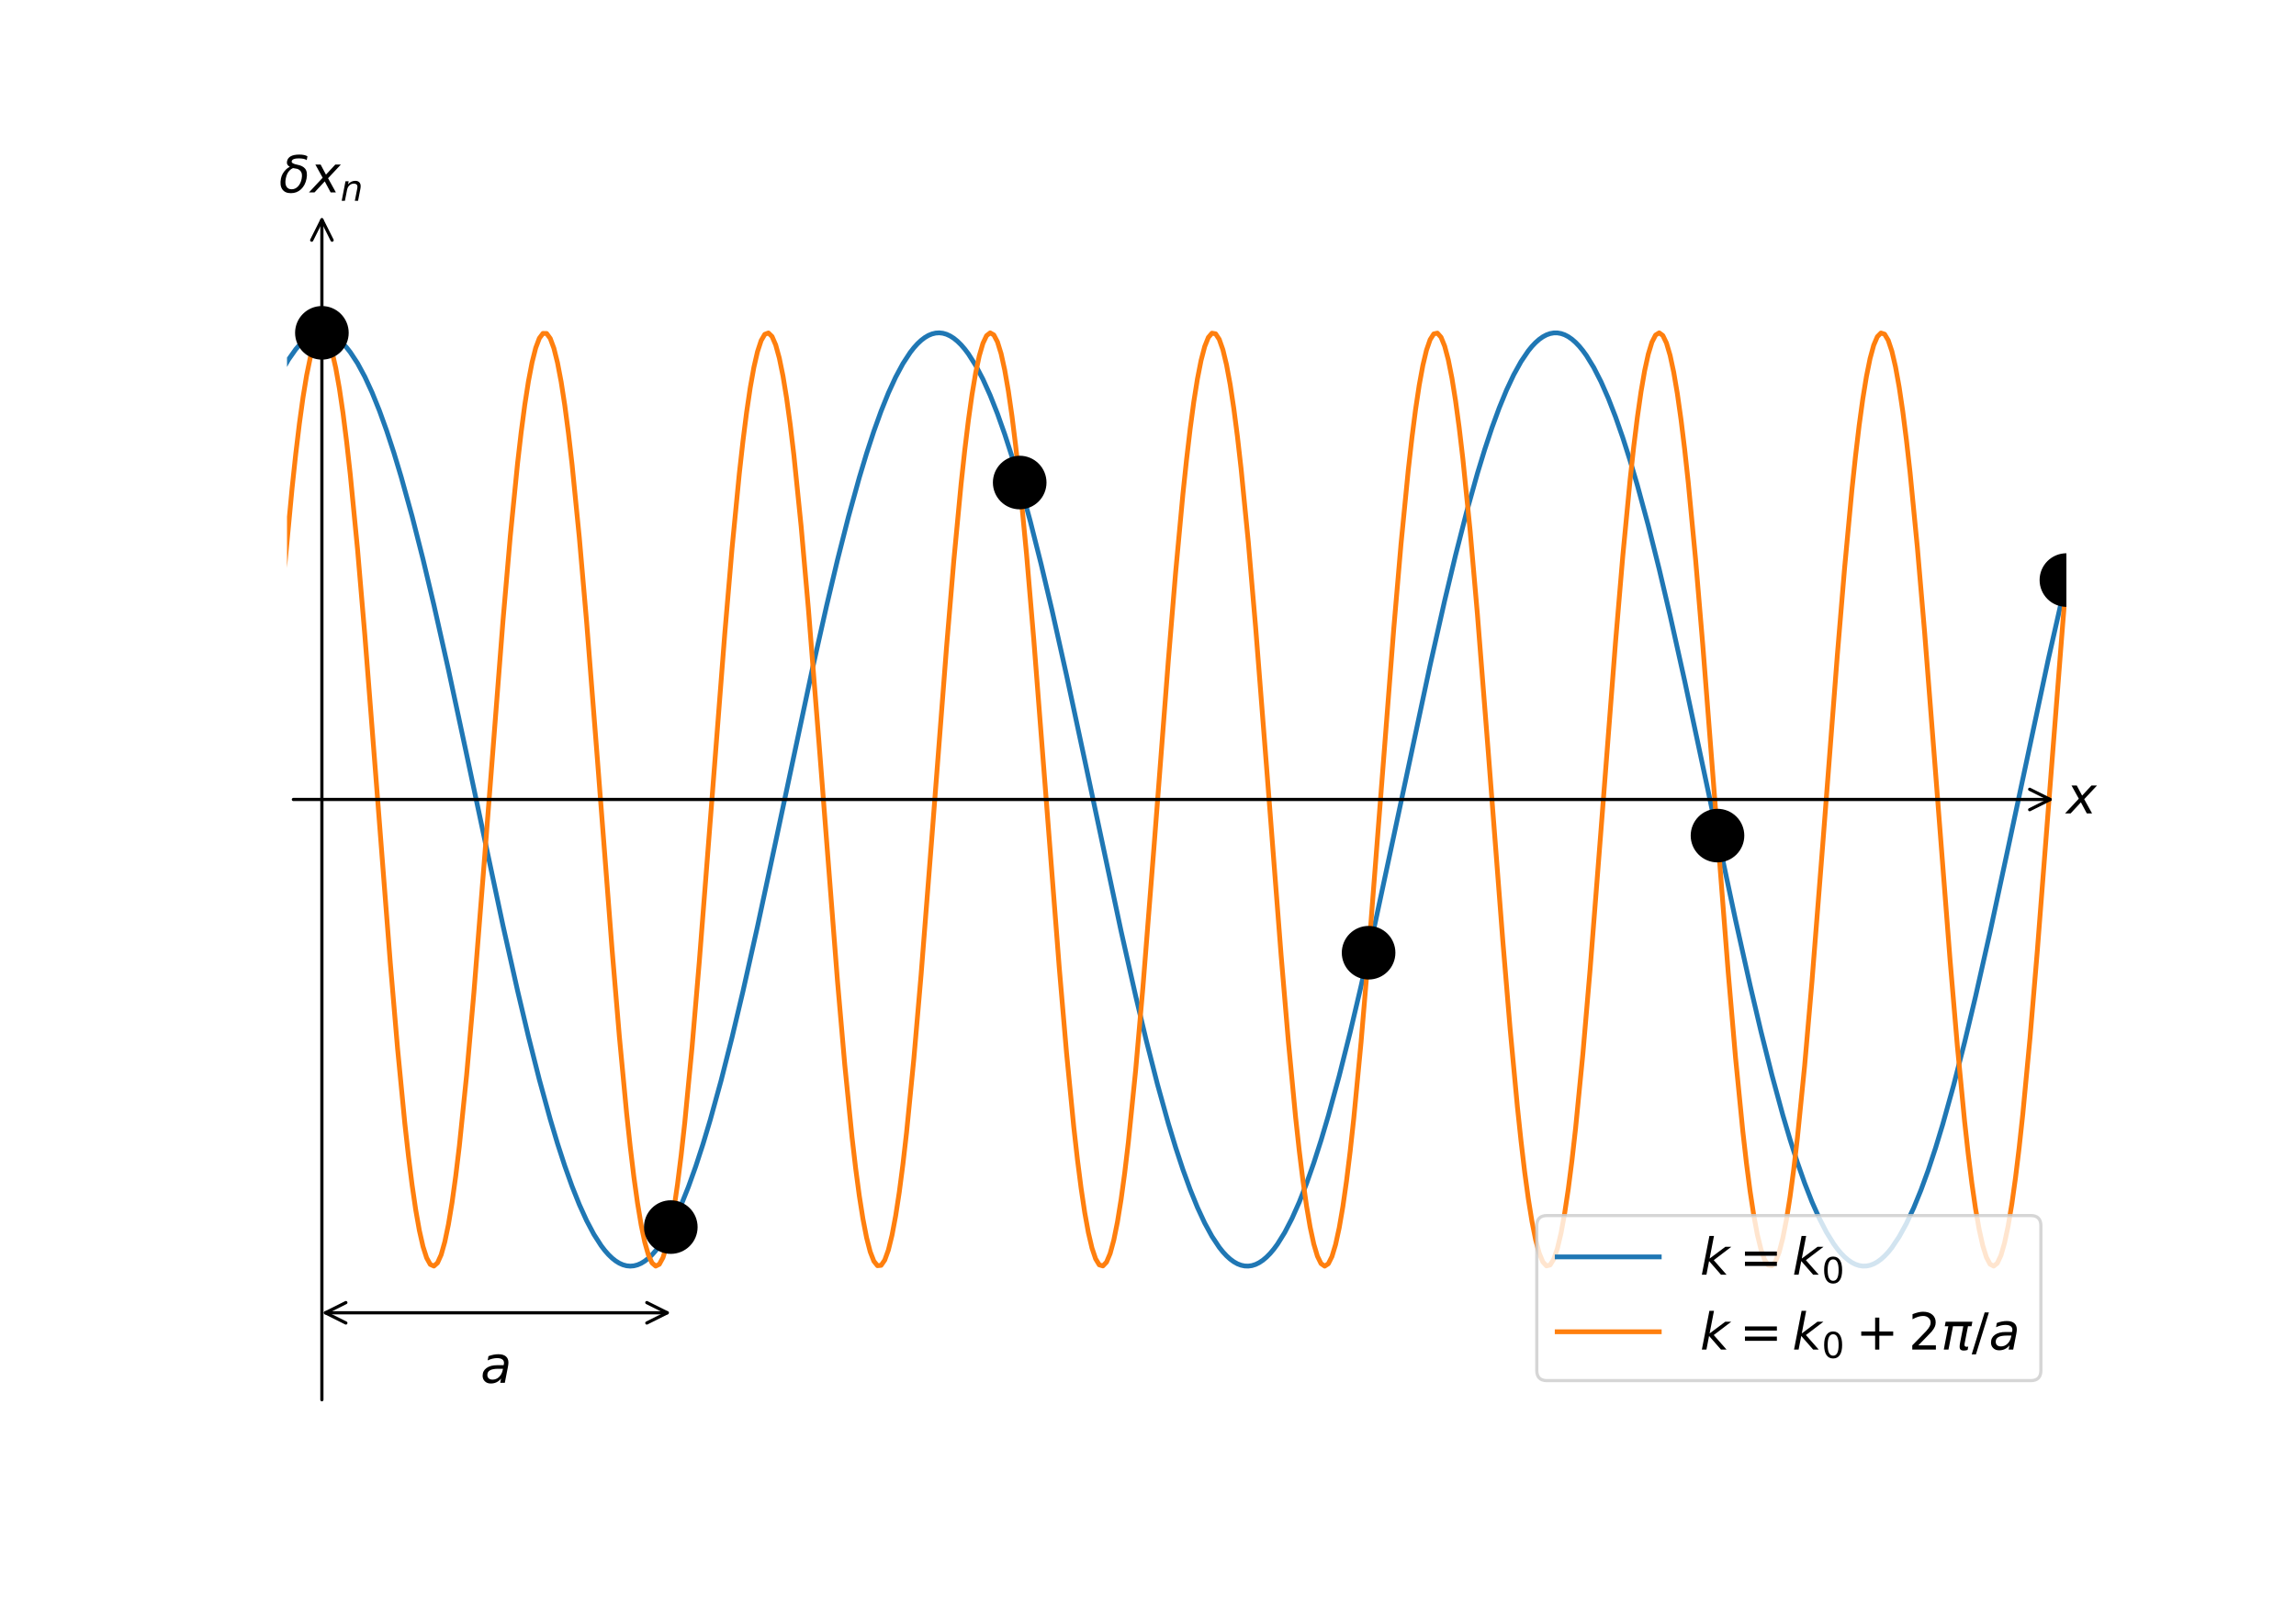 <?xml version="1.0" encoding="utf-8" standalone="no"?>
<!DOCTYPE svg PUBLIC "-//W3C//DTD SVG 1.1//EN"
  "http://www.w3.org/Graphics/SVG/1.1/DTD/svg11.dtd">
<!-- Created with matplotlib (https://matplotlib.org/) -->
<svg height="504pt" version="1.1" viewBox="0 0 720 504" width="720pt" xmlns="http://www.w3.org/2000/svg" xmlns:xlink="http://www.w3.org/1999/xlink">
 <defs>
  <style type="text/css">*{stroke-linecap:butt;stroke-linejoin:round;}</style>
 </defs>
 <g id="figure_1">
  <g id="patch_1">
   <path d="M 0 504 
L 720 504 
L 720 0 
L 0 0 
z
" style="fill:#ffffff;"/>
  </g>
  <g id="axes_1">
   <g id="line2d_1">
    <path clip-path="url(#p4a179bb47a)" d="M 79.059 139.821 
L 81.339 133.06 
L 83.619 126.944 
L 85.9 121.507 
L 88.18 116.778 
L 90.46 112.784 
L 92.741 109.547 
L 93.881 108.217 
L 95.021 107.083 
L 96.161 106.146 
L 97.301 105.408 
L 98.442 104.868 
L 99.582 104.529 
L 100.722 104.39 
L 101.862 104.452 
L 103.002 104.714 
L 104.142 105.177 
L 105.283 105.839 
L 106.423 106.7 
L 107.563 107.758 
L 108.703 109.012 
L 109.843 110.461 
L 112.124 113.934 
L 114.404 118.156 
L 116.684 123.105 
L 118.965 128.755 
L 121.245 135.073 
L 123.525 142.025 
L 125.805 149.574 
L 129.226 161.922 
L 132.646 175.366 
L 136.067 189.74 
L 140.628 210.042 
L 146.328 236.619 
L 157.73 290.297 
L 162.291 310.66 
L 165.711 325.094 
L 169.132 338.612 
L 172.552 351.046 
L 174.832 358.657 
L 177.113 365.677 
L 179.393 372.066 
L 181.673 377.79 
L 183.954 382.817 
L 186.234 387.12 
L 188.514 390.676 
L 189.655 392.167 
L 190.795 393.464 
L 191.935 394.566 
L 193.075 395.47 
L 194.215 396.176 
L 195.355 396.682 
L 196.496 396.988 
L 197.636 397.094 
L 198.776 396.999 
L 199.916 396.703 
L 201.056 396.207 
L 202.196 395.512 
L 203.337 394.619 
L 204.477 393.528 
L 205.617 392.241 
L 206.757 390.76 
L 209.037 387.225 
L 211.318 382.941 
L 213.598 377.933 
L 215.878 372.227 
L 218.159 365.855 
L 220.439 358.851 
L 222.719 351.255 
L 226.14 338.842 
L 229.56 325.342 
L 232.981 310.923 
L 237.541 290.574 
L 243.242 263.966 
L 254.644 210.319 
L 259.205 190.002 
L 262.625 175.614 
L 266.046 162.152 
L 269.466 149.782 
L 271.746 142.218 
L 274.027 135.25 
L 276.307 128.914 
L 278.587 123.247 
L 280.868 118.278 
L 283.148 114.036 
L 285.428 110.544 
L 286.568 109.085 
L 287.709 107.82 
L 288.849 106.751 
L 289.989 105.879 
L 291.129 105.207 
L 292.269 104.734 
L 293.409 104.461 
L 294.55 104.388 
L 295.69 104.516 
L 296.83 104.845 
L 297.97 105.374 
L 299.11 106.102 
L 300.25 107.029 
L 301.391 108.152 
L 302.531 109.471 
L 303.671 110.984 
L 305.951 114.582 
L 308.232 118.927 
L 310.512 123.994 
L 312.792 129.756 
L 315.072 136.182 
L 317.353 143.236 
L 319.633 150.879 
L 323.054 163.357 
L 326.474 176.912 
L 329.895 191.377 
L 334.455 211.771 
L 340.156 238.408 
L 351.558 292.024 
L 356.118 312.294 
L 359.539 326.636 
L 362.959 340.042 
L 366.38 352.346 
L 368.66 359.862 
L 370.94 366.78 
L 373.221 373.061 
L 375.501 378.672 
L 377.781 383.581 
L 380.062 387.762 
L 382.342 391.192 
L 383.482 392.619 
L 384.622 393.851 
L 385.763 394.887 
L 386.903 395.726 
L 388.043 396.366 
L 389.183 396.806 
L 390.323 397.045 
L 391.463 397.085 
L 392.604 396.923 
L 393.744 396.561 
L 394.884 395.999 
L 396.024 395.238 
L 397.164 394.279 
L 398.304 393.123 
L 399.445 391.771 
L 400.585 390.227 
L 402.865 386.566 
L 405.145 382.16 
L 407.426 377.034 
L 409.706 371.216 
L 411.986 364.737 
L 414.267 357.632 
L 416.547 349.942 
L 419.967 337.401 
L 423.388 323.791 
L 426.808 309.281 
L 431.369 288.843 
L 437.07 262.176 
L 448.472 208.595 
L 453.032 188.372 
L 456.453 174.078 
L 459.873 160.728 
L 463.294 148.489 
L 465.574 141.021 
L 467.854 134.155 
L 470.135 127.928 
L 472.415 122.374 
L 474.695 117.524 
L 476.976 113.405 
L 479.256 110.039 
L 480.396 108.644 
L 481.536 107.444 
L 482.676 106.44 
L 483.817 105.634 
L 484.957 105.028 
L 486.097 104.621 
L 487.237 104.414 
L 488.377 104.408 
L 489.517 104.603 
L 490.658 104.998 
L 491.798 105.593 
L 492.938 106.387 
L 494.078 107.379 
L 495.218 108.568 
L 496.358 109.951 
L 497.499 111.528 
L 499.779 115.251 
L 502.059 119.717 
L 504.34 124.902 
L 506.62 130.776 
L 508.9 137.309 
L 511.18 144.463 
L 513.461 152.2 
L 516.881 164.804 
L 520.302 178.469 
L 523.722 193.024 
L 528.283 213.505 
L 535.124 245.611 
L 544.245 288.535 
L 548.806 308.988 
L 552.226 323.515 
L 555.647 337.144 
L 559.067 349.708 
L 561.348 357.415 
L 563.628 364.537 
L 565.908 371.035 
L 568.189 376.873 
L 570.469 382.02 
L 572.749 386.447 
L 575.03 390.13 
L 576.17 391.686 
L 577.31 393.049 
L 578.45 394.216 
L 579.59 395.187 
L 580.73 395.96 
L 581.871 396.534 
L 583.011 396.907 
L 584.151 397.081 
L 585.291 397.053 
L 586.431 396.825 
L 587.571 396.397 
L 588.712 395.769 
L 589.852 394.942 
L 590.992 393.917 
L 592.132 392.696 
L 593.272 391.281 
L 595.553 387.874 
L 597.833 383.715 
L 600.113 378.826 
L 602.393 373.236 
L 604.674 366.974 
L 606.954 360.074 
L 609.234 352.576 
L 612.655 340.294 
L 616.075 326.908 
L 619.496 312.583 
L 624.057 292.329 
L 629.757 265.785 
L 642.299 206.878 
L 646.86 186.752 
L 648 181.922 
L 648 181.922 
" style="fill:none;stroke:#1f77b4;stroke-linecap:square;stroke-width:1.5;"/>
   </g>
   <g id="line2d_2">
    <path clip-path="url(#p4a179bb47a)" d="M 79.059 307.271 
L 82.479 263.755 
L 87.04 204.565 
L 89.32 177.259 
L 91.601 153.03 
L 92.741 142.393 
L 93.881 132.894 
L 95.021 124.632 
L 96.161 117.694 
L 97.301 112.153 
L 98.442 108.066 
L 99.582 105.478 
L 100.722 104.415 
L 101.862 104.887 
L 103.002 106.892 
L 104.142 110.406 
L 105.283 115.394 
L 106.423 121.802 
L 107.563 129.565 
L 108.703 138.599 
L 109.843 148.811 
L 112.124 172.327 
L 114.404 199.127 
L 117.824 243.003 
L 122.385 301.906 
L 124.665 328.749 
L 126.946 352.325 
L 128.086 362.573 
L 129.226 371.647 
L 130.366 379.451 
L 131.506 385.904 
L 132.646 390.938 
L 133.787 394.5 
L 134.927 396.552 
L 136.067 397.074 
L 137.207 396.06 
L 138.347 393.519 
L 139.487 389.48 
L 140.628 383.985 
L 141.768 377.09 
L 142.908 368.869 
L 144.048 359.407 
L 146.328 337.173 
L 148.609 311.319 
L 152.029 268.149 
L 157.73 194.651 
L 160.01 168.305 
L 162.291 145.412 
L 163.431 135.567 
L 164.571 126.931 
L 165.711 119.595 
L 166.851 113.635 
L 167.992 109.116 
L 169.132 106.083 
L 170.272 104.568 
L 171.412 104.589 
L 172.552 106.143 
L 173.692 109.216 
L 174.832 113.775 
L 175.973 119.771 
L 177.113 127.143 
L 178.253 135.812 
L 179.393 145.688 
L 181.673 168.633 
L 183.954 195.017 
L 187.374 238.596 
L 191.935 297.744 
L 194.215 324.976 
L 196.496 349.099 
L 197.636 359.673 
L 198.776 369.103 
L 199.916 377.29 
L 201.056 384.148 
L 202.196 389.606 
L 203.337 393.606 
L 204.477 396.106 
L 205.617 397.08 
L 206.757 396.518 
L 207.897 394.425 
L 209.037 390.823 
L 210.178 385.751 
L 211.318 379.261 
L 212.458 371.423 
L 213.598 362.317 
L 214.738 352.039 
L 217.019 328.413 
L 219.299 301.534 
L 222.719 257.603 
L 227.28 198.756 
L 229.56 171.992 
L 231.841 148.527 
L 232.981 138.345 
L 234.121 129.343 
L 235.261 121.615 
L 236.401 115.243 
L 237.541 110.294 
L 238.682 106.819 
L 239.822 104.855 
L 240.962 104.423 
L 242.102 105.527 
L 243.242 108.155 
L 244.382 112.281 
L 245.523 117.86 
L 246.663 124.834 
L 247.803 133.13 
L 248.943 142.66 
L 251.223 165.014 
L 253.504 190.958 
L 256.924 234.2 
L 262.625 307.636 
L 264.905 333.896 
L 267.186 356.673 
L 268.326 366.451 
L 269.466 375.013 
L 270.606 382.271 
L 271.746 388.148 
L 272.886 392.582 
L 274.027 395.528 
L 275.167 396.953 
L 276.307 396.843 
L 277.447 395.199 
L 278.587 392.038 
L 279.727 387.395 
L 280.868 381.316 
L 282.008 373.866 
L 283.148 365.124 
L 284.288 355.181 
L 286.568 332.121 
L 288.849 305.653 
L 292.269 262.012 
L 296.83 202.909 
L 299.11 175.751 
L 301.391 151.735 
L 302.531 141.225 
L 303.671 131.865 
L 304.811 123.753 
L 305.951 116.975 
L 307.091 111.6 
L 308.232 107.687 
L 309.372 105.275 
L 310.512 104.391 
L 311.652 105.043 
L 312.792 107.224 
L 313.932 110.913 
L 315.072 116.069 
L 316.213 122.639 
L 317.353 130.554 
L 318.493 139.731 
L 319.633 150.074 
L 321.913 173.81 
L 324.194 200.768 
L 327.614 244.751 
L 332.175 303.541 
L 334.455 330.224 
L 336.736 353.577 
L 337.876 363.693 
L 339.016 372.624 
L 340.156 380.274 
L 341.296 386.565 
L 342.436 391.43 
L 343.577 394.817 
L 344.717 396.692 
L 345.857 397.035 
L 346.997 395.842 
L 348.137 393.125 
L 349.277 388.914 
L 350.418 383.251 
L 351.558 376.198 
L 352.698 367.828 
L 353.838 358.228 
L 356.118 335.756 
L 358.399 309.722 
L 361.819 266.411 
L 366.38 207.105 
L 368.66 179.579 
L 370.94 155.033 
L 372.081 144.205 
L 373.221 134.496 
L 374.361 126.007 
L 375.501 118.828 
L 376.641 113.033 
L 377.781 108.685 
L 378.922 105.827 
L 380.062 104.492 
L 381.202 104.691 
L 382.342 106.424 
L 383.482 109.672 
L 384.622 114.401 
L 385.763 120.561 
L 386.903 128.089 
L 388.043 136.903 
L 389.183 146.913 
L 391.463 170.087 
L 393.744 196.639 
L 397.164 240.34 
L 401.725 299.397 
L 404.005 326.478 
L 406.286 350.388 
L 407.426 360.833 
L 408.566 370.123 
L 409.706 378.159 
L 410.846 384.858 
L 411.986 390.148 
L 413.126 393.975 
L 414.267 396.299 
L 415.407 397.094 
L 416.547 396.352 
L 417.687 394.082 
L 418.827 390.307 
L 419.967 385.066 
L 421.108 378.415 
L 422.248 370.424 
L 423.388 361.177 
L 424.528 350.77 
L 426.808 326.925 
L 429.089 299.89 
L 432.509 255.855 
L 437.07 197.124 
L 439.35 170.523 
L 441.631 147.282 
L 442.771 137.233 
L 443.911 128.374 
L 445.051 120.801 
L 446.191 114.592 
L 447.331 109.812 
L 448.472 106.512 
L 449.612 104.726 
L 450.752 104.473 
L 451.892 105.755 
L 453.032 108.56 
L 454.172 112.857 
L 455.313 118.602 
L 456.453 125.735 
L 457.593 134.179 
L 458.733 143.848 
L 461.013 166.438 
L 463.294 192.559 
L 466.714 235.939 
L 471.275 295.209 
L 473.555 322.664 
L 475.835 347.107 
L 476.976 357.873 
L 478.116 367.513 
L 479.256 375.928 
L 480.396 383.029 
L 481.536 388.74 
L 482.676 393.003 
L 483.817 395.772 
L 484.957 397.019 
L 486.097 396.73 
L 487.237 394.908 
L 488.377 391.573 
L 489.517 386.759 
L 490.658 380.517 
L 491.798 372.912 
L 492.938 364.025 
L 494.078 353.948 
L 496.358 330.662 
L 498.639 304.028 
L 502.059 260.267 
L 506.62 201.259 
L 508.9 174.255 
L 511.18 150.454 
L 512.321 140.073 
L 513.461 130.853 
L 514.601 122.893 
L 515.741 116.274 
L 516.881 111.068 
L 518.021 107.328 
L 519.162 105.093 
L 520.302 104.387 
L 521.442 105.218 
L 522.582 107.577 
L 523.722 111.439 
L 524.862 116.763 
L 526.003 123.494 
L 527.143 131.561 
L 528.283 140.879 
L 529.423 151.351 
L 531.703 175.303 
L 533.984 202.415 
L 537.404 246.499 
L 541.965 305.168 
L 544.245 331.687 
L 546.526 354.814 
L 547.666 364.798 
L 548.806 373.583 
L 549.946 381.079 
L 551.086 387.207 
L 552.226 391.901 
L 553.366 395.114 
L 554.507 396.811 
L 555.647 396.975 
L 556.787 395.603 
L 557.927 392.71 
L 559.067 388.327 
L 560.207 382.499 
L 561.348 375.288 
L 562.488 366.77 
L 563.628 357.033 
L 565.908 334.326 
L 568.189 308.117 
L 571.609 264.671 
L 576.17 205.438 
L 578.45 178.055 
L 580.73 153.716 
L 581.871 143.013 
L 583.011 133.441 
L 584.151 125.101 
L 585.291 118.079 
L 586.431 112.451 
L 587.571 108.274 
L 588.712 105.593 
L 589.852 104.436 
L 590.992 104.814 
L 592.132 106.725 
L 593.272 110.148 
L 594.412 115.047 
L 595.553 121.37 
L 596.693 129.052 
L 597.833 138.011 
L 598.973 148.154 
L 601.253 171.552 
L 603.534 198.268 
L 606.954 242.086 
L 611.515 301.043 
L 613.795 327.97 
L 616.075 351.662 
L 617.216 361.978 
L 618.356 371.126 
L 619.496 379.011 
L 620.636 385.548 
L 621.776 390.671 
L 622.916 394.324 
L 624.057 396.47 
L 625.197 397.086 
L 626.337 396.166 
L 627.477 393.719 
L 628.617 389.77 
L 629.757 384.362 
L 630.898 377.551 
L 632.038 369.409 
L 633.178 360.021 
L 634.318 349.486 
L 636.598 325.426 
L 638.879 298.238 
L 642.299 254.107 
L 646.86 195.501 
L 648 181.922 
L 648 181.922 
" style="fill:none;stroke:#ff7f0e;stroke-linecap:square;stroke-width:1.5;"/>
   </g>
   <g id="patch_2">
    <path d="M 642.887 250.74 
Q 368.002 250.74 91.999 250.74 
" style="fill:none;stroke:#000000;stroke-linecap:round;"/>
    <path d="M 636.487 247.54 
L 642.887 250.74 
L 636.487 253.94 
" style="fill:none;stroke:#000000;stroke-linecap:round;"/>
   </g>
   <g id="text_1">
    <!-- $x$ -->
    <g transform="translate(648 255.155)scale(0.16 -0.16)">
     <defs>
      <path d="M 60.016 54.688 
L 34.906 27.875 
L 50.297 0 
L 39.984 0 
L 28.422 21.688 
L 8.297 0 
L -2.594 0 
L 24.312 28.812 
L 10.016 54.688 
L 20.312 54.688 
L 30.812 34.906 
L 49.125 54.688 
z
" id="DejaVuSans-Oblique-120"/>
     </defs>
     <use transform="translate(0 0.312)" xlink:href="#DejaVuSans-Oblique-120"/>
    </g>
   </g>
   <g id="patch_3">
    <path d="M 100.941 68.925 
Q 100.941 253.403 100.941 438.998 
" style="fill:none;stroke:#000000;stroke-linecap:round;"/>
    <path d="M 97.741 75.325 
L 100.941 68.925 
L 104.141 75.325 
" style="fill:none;stroke:#000000;stroke-linecap:round;"/>
   </g>
   <g id="text_2">
    <!-- $\delta x_n$ -->
    <g transform="translate(87.501 60.48)scale(0.16 -0.16)">
     <defs>
      <path d="M 54.25 63.328 
Q 49.953 66.75 38.281 66.75 
Q 25.922 66.75 24.812 61.031 
Q 23.922 56.547 36.375 54.203 
Q 46.141 52.391 50.828 46.922 
Q 56.5 40.328 53.859 26.812 
Q 51.312 13.875 43.172 6.25 
Q 34.969 -1.422 23.25 -1.422 
Q 11.578 -1.422 6.344 6.25 
Q 1.125 13.875 3.766 27.297 
Q 5.672 37.25 13.922 45.312 
Q 17.141 48.438 21.141 50.203 
Q 14.266 54.047 15.625 60.938 
Q 18.219 74.219 39.75 74.219 
Q 50.531 74.219 55.719 70.797 
z
M 27.391 47.75 
Q 23.828 46.344 20.406 42.781 
Q 15.141 37.25 13.234 27.297 
Q 11.281 17.391 14.359 11.812 
Q 17.484 6.203 24.75 6.203 
Q 31.938 6.203 37.203 11.859 
Q 42.531 17.531 44.344 26.812 
Q 46.188 36.531 42.672 41.219 
Q 38.922 46.234 32.859 46.781 
Q 29.781 47.078 27.391 47.75 
z
" id="DejaVuSans-Oblique-948"/>
      <path d="M 55.719 33.016 
L 49.312 0 
L 40.281 0 
L 46.688 32.672 
Q 47.125 34.969 47.359 36.719 
Q 47.609 38.484 47.609 39.5 
Q 47.609 43.609 45.016 45.891 
Q 42.438 48.188 37.797 48.188 
Q 30.562 48.188 25.344 43.375 
Q 20.125 38.578 18.5 30.328 
L 12.5 0 
L 3.516 0 
L 14.109 54.688 
L 23.094 54.688 
L 21.297 46.094 
Q 25.047 50.828 30.312 53.406 
Q 35.594 56 41.406 56 
Q 48.641 56 52.609 52.094 
Q 56.594 48.188 56.594 41.109 
Q 56.594 39.359 56.375 37.359 
Q 56.156 35.359 55.719 33.016 
z
" id="DejaVuSans-Oblique-110"/>
     </defs>
     <use transform="translate(0 0.781)" xlink:href="#DejaVuSans-Oblique-948"/>
     <use transform="translate(61.182 0.781)" xlink:href="#DejaVuSans-Oblique-120"/>
     <use transform="translate(120.361 -15.625)scale(0.7)" xlink:href="#DejaVuSans-Oblique-110"/>
    </g>
   </g>
   <g id="patch_4">
    <path d="M 209.235 411.729 
Q 155.647 411.729 102.059 411.729 
" style="fill:none;stroke:#000000;stroke-linecap:round;"/>
    <path d="M 202.835 408.529 
L 209.235 411.729 
L 202.835 414.929 
" style="fill:none;stroke:#000000;stroke-linecap:round;"/>
    <path d="M 108.459 414.929 
L 102.059 411.729 
L 108.459 408.529 
" style="fill:none;stroke:#000000;stroke-linecap:round;"/>
   </g>
   <g id="text_3">
    <!-- $a$ -->
    <g transform="translate(150.687 433.682)scale(0.16 -0.16)">
     <defs>
      <path d="M 53.719 31.203 
L 47.609 0 
L 38.625 0 
L 40.281 8.297 
Q 36.328 3.422 31.266 1 
Q 26.219 -1.422 20.016 -1.422 
Q 13.031 -1.422 8.562 2.844 
Q 4.109 7.125 4.109 13.812 
Q 4.109 23.391 11.75 28.953 
Q 19.391 34.516 32.812 34.516 
L 45.312 34.516 
L 45.797 36.922 
Q 45.906 37.312 45.953 37.766 
Q 46 38.234 46 39.203 
Q 46 43.562 42.453 45.969 
Q 38.922 48.391 32.516 48.391 
Q 28.125 48.391 23.5 47.266 
Q 18.891 46.141 14.016 43.891 
L 15.578 52.203 
Q 20.656 54.109 25.516 55.047 
Q 30.375 56 34.906 56 
Q 44.578 56 49.625 51.797 
Q 54.688 47.609 54.688 39.594 
Q 54.688 37.984 54.438 35.812 
Q 54.203 33.641 53.719 31.203 
z
M 44 27.484 
L 35.016 27.484 
Q 23.969 27.484 18.672 24.531 
Q 13.375 21.578 13.375 15.375 
Q 13.375 11.078 16.078 8.641 
Q 18.797 6.203 23.578 6.203 
Q 30.906 6.203 36.375 11.453 
Q 41.844 16.703 43.609 25.484 
z
" id="DejaVuSans-Oblique-97"/>
     </defs>
     <use xlink:href="#DejaVuSans-Oblique-97"/>
    </g>
   </g>
   <g id="PathCollection_1">
    <defs>
     <path d="M 0 7.906 
C 2.097 7.906 4.108 7.073 5.59 5.59 
C 7.073 4.108 7.906 2.097 7.906 0 
C 7.906 -2.097 7.073 -4.108 5.59 -5.59 
C 4.108 -7.073 2.097 -7.906 0 -7.906 
C -2.097 -7.906 -4.108 -7.073 -5.59 -5.59 
C -7.073 -4.108 -7.906 -2.097 -7.906 0 
C -7.906 2.097 -7.073 4.108 -5.59 5.59 
C -4.108 7.073 -2.097 7.906 0 7.906 
z
" id="m142846cecd" style="stroke:#000000;"/>
    </defs>
    <g clip-path="url(#p4a179bb47a)">
     <use style="stroke:#000000;" x="100.941" xlink:href="#m142846cecd" y="104.386"/>
     <use style="stroke:#000000;" x="210.353" xlink:href="#m142846cecd" y="384.843"/>
     <use style="stroke:#000000;" x="319.765" xlink:href="#m142846cecd" y="151.337"/>
     <use style="stroke:#000000;" x="429.176" xlink:href="#m142846cecd" y="298.801"/>
     <use style="stroke:#000000;" x="538.588" xlink:href="#m142846cecd" y="262.066"/>
     <use style="stroke:#000000;" x="648" xlink:href="#m142846cecd" y="181.922"/>
    </g>
   </g>
   <g id="legend_1">
    <g id="patch_5">
     <path d="M 485.12 433 
L 636.8 433 
Q 640 433 640 429.8 
L 640 384.43 
Q 640 381.23 636.8 381.23 
L 485.12 381.23 
Q 481.92 381.23 481.92 384.43 
L 481.92 429.8 
Q 481.92 433 485.12 433 
z
" style="fill:#ffffff;opacity:0.8;stroke:#cccccc;stroke-linejoin:miter;"/>
    </g>
    <g id="line2d_3">
     <path d="M 488.32 394.188 
L 520.32 394.188 
" style="fill:none;stroke:#1f77b4;stroke-linecap:square;stroke-width:1.5;"/>
    </g>
    <g id="line2d_4"/>
    <g id="text_4">
     <!-- $k=k_0$ -->
     <g transform="translate(533.12 399.788)scale(0.16 -0.16)">
      <defs>
       <path d="M 18.312 75.984 
L 27.297 75.984 
L 18.703 31.688 
L 49.516 54.688 
L 61.188 54.688 
L 26.812 28.516 
L 51.906 0 
L 41.016 0 
L 17.672 26.703 
L 12.5 0 
L 3.516 0 
z
" id="DejaVuSans-Oblique-107"/>
       <path d="M 10.594 45.406 
L 73.188 45.406 
L 73.188 37.203 
L 10.594 37.203 
z
M 10.594 25.484 
L 73.188 25.484 
L 73.188 17.188 
L 10.594 17.188 
z
" id="DejaVuSans-61"/>
       <path d="M 31.781 66.406 
Q 24.172 66.406 20.328 58.906 
Q 16.5 51.422 16.5 36.375 
Q 16.5 21.391 20.328 13.891 
Q 24.172 6.391 31.781 6.391 
Q 39.453 6.391 43.281 13.891 
Q 47.125 21.391 47.125 36.375 
Q 47.125 51.422 43.281 58.906 
Q 39.453 66.406 31.781 66.406 
z
M 31.781 74.219 
Q 44.047 74.219 50.516 64.516 
Q 56.984 54.828 56.984 36.375 
Q 56.984 17.969 50.516 8.266 
Q 44.047 -1.422 31.781 -1.422 
Q 19.531 -1.422 13.062 8.266 
Q 6.594 17.969 6.594 36.375 
Q 6.594 54.828 13.062 64.516 
Q 19.531 74.219 31.781 74.219 
z
" id="DejaVuSans-48"/>
      </defs>
      <use transform="translate(0 0.016)" xlink:href="#DejaVuSans-Oblique-107"/>
      <use transform="translate(77.393 0.016)" xlink:href="#DejaVuSans-61"/>
      <use transform="translate(180.664 0.016)" xlink:href="#DejaVuSans-Oblique-107"/>
      <use transform="translate(238.574 -16.391)scale(0.7)" xlink:href="#DejaVuSans-48"/>
     </g>
    </g>
    <g id="line2d_5">
     <path d="M 488.32 417.673 
L 520.32 417.673 
" style="fill:none;stroke:#ff7f0e;stroke-linecap:square;stroke-width:1.5;"/>
    </g>
    <g id="line2d_6"/>
    <g id="text_5">
     <!-- $k=k_0 + 2\pi/a$ -->
     <g transform="translate(533.12 423.272)scale(0.16 -0.16)">
      <defs>
       <path d="M 46 62.703 
L 46 35.5 
L 73.188 35.5 
L 73.188 27.203 
L 46 27.203 
L 46 0 
L 37.797 0 
L 37.797 27.203 
L 10.594 27.203 
L 10.594 35.5 
L 37.797 35.5 
L 37.797 62.703 
z
" id="DejaVuSans-43"/>
       <path d="M 19.188 8.297 
L 53.609 8.297 
L 53.609 0 
L 7.328 0 
L 7.328 8.297 
Q 12.938 14.109 22.625 23.891 
Q 32.328 33.688 34.812 36.531 
Q 39.547 41.844 41.422 45.531 
Q 43.312 49.219 43.312 52.781 
Q 43.312 58.594 39.234 62.25 
Q 35.156 65.922 28.609 65.922 
Q 23.969 65.922 18.812 64.312 
Q 13.672 62.703 7.812 59.422 
L 7.812 69.391 
Q 13.766 71.781 18.938 73 
Q 24.125 74.219 28.422 74.219 
Q 39.75 74.219 46.484 68.547 
Q 53.219 62.891 53.219 53.422 
Q 53.219 48.922 51.531 44.891 
Q 49.859 40.875 45.406 35.406 
Q 44.188 33.984 37.641 27.219 
Q 31.109 20.453 19.188 8.297 
z
" id="DejaVuSans-50"/>
       <path d="M 9.125 54.688 
L 61.531 54.688 
L 59.766 45.703 
L 52.875 45.703 
L 46.344 12.109 
Q 45.656 8.594 46.578 7.031 
Q 47.469 5.516 50.141 5.516 
Q 50.875 5.516 51.953 5.672 
Q 53.078 5.766 53.422 5.812 
L 52.156 -0.688 
Q 50.344 -1.312 48.484 -1.609 
Q 46.578 -1.906 44.781 -1.906 
Q 38.922 -1.906 37.312 1.266 
Q 35.688 4.5 37.359 13.094 
L 43.703 45.703 
L 23.531 45.703 
L 14.656 0 
L 5.469 0 
L 14.359 45.703 
L 7.375 45.703 
z
" id="DejaVuSans-Oblique-960"/>
       <path d="M 25.391 72.906 
L 33.688 72.906 
L 8.297 -9.281 
L 0 -9.281 
z
" id="DejaVuSans-47"/>
      </defs>
      <use transform="translate(0 0.016)" xlink:href="#DejaVuSans-Oblique-107"/>
      <use transform="translate(77.393 0.016)" xlink:href="#DejaVuSans-61"/>
      <use transform="translate(180.664 0.016)" xlink:href="#DejaVuSans-Oblique-107"/>
      <use transform="translate(238.574 -16.391)scale(0.7)" xlink:href="#DejaVuSans-48"/>
      <use transform="translate(305.327 0.016)" xlink:href="#DejaVuSans-43"/>
      <use transform="translate(408.599 0.016)" xlink:href="#DejaVuSans-50"/>
      <use transform="translate(472.222 0.016)" xlink:href="#DejaVuSans-Oblique-960"/>
      <use transform="translate(532.427 0.016)" xlink:href="#DejaVuSans-47"/>
      <use transform="translate(566.118 0.016)" xlink:href="#DejaVuSans-Oblique-97"/>
     </g>
    </g>
   </g>
  </g>
 </g>
 <defs>
  <clipPath id="p4a179bb47a">
   <rect height="380.52" width="558" x="90" y="60.48"/>
  </clipPath>
 </defs>
</svg>

